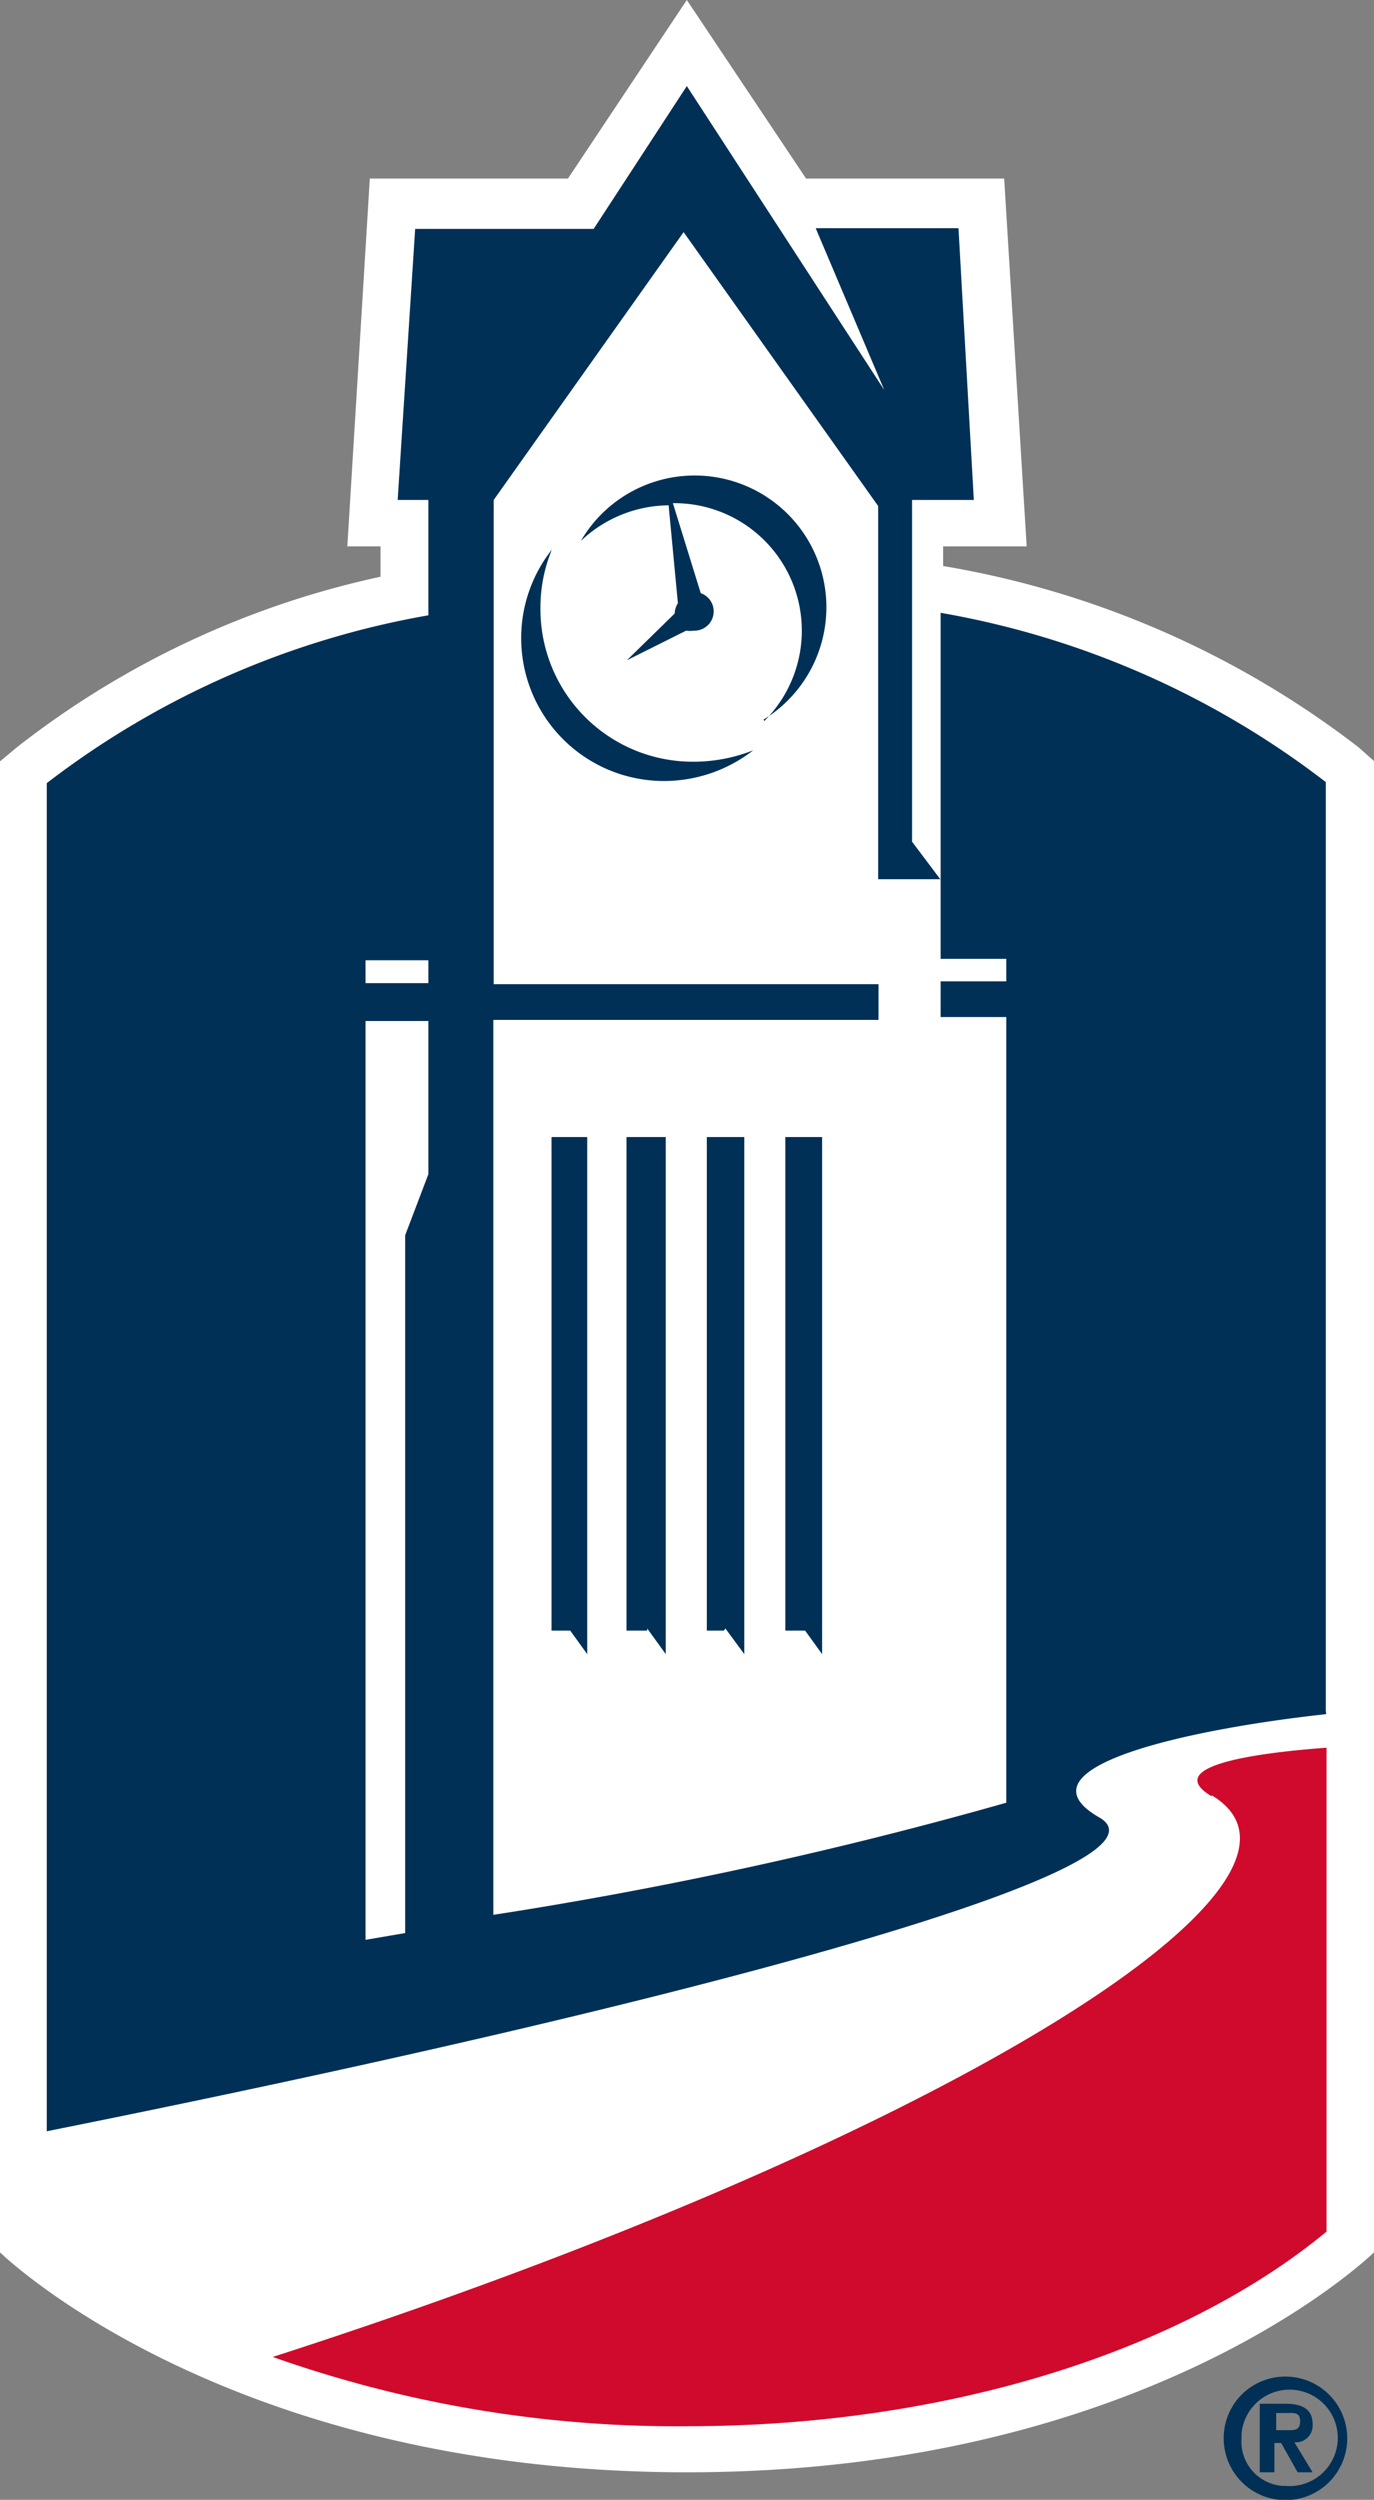 <svg id="Layer_1" data-name="Layer 1" xmlns="http://www.w3.org/2000/svg" viewBox="0 0 38.49 70"><rect x="0" y="0" width="38.49" height="70" fill="#808080" stroke="none"/><defs><style>.cls-1{fill:#003056;}.cls-2{fill:#fff;}.cls-3{fill:#cf0a2c;}</style></defs><title>columbus-state-university_icon</title><path id="Registered_symbol" data-name="Registered symbol" class="cls-1" d="M36,66.55a1.73,1.73,0,1,1-1.72,1.73v0A1.72,1.72,0,0,1,36,66.55Zm0,3.06a1.35,1.35,0,1,0-1.22-1.46v.13a1.24,1.24,0,0,0,1.14,1.33Zm-.69-2.3H36c.48,0,.77.15.77.57a.47.47,0,0,1-.43.51h-.08l.51.84h-.42l-.46-.82h-.19v.82h-.41V67.31Zm.78.74c.19,0,.33,0,.33-.26s-.21-.22-.38-.22h-.29v.48Z"/><path id="White_knockout_-_use_on_t-shirt_designs" data-name="White knockout - use on t-shirt designs" class="cls-2" d="M38.05,20.92a26.15,26.15,0,0,0-11.63-5.07V15.3h2.34L28.13,5H22.58L19.24,0,15.91,5H10.36L9.73,15.3h.93v.85A25.1,25.1,0,0,0,.48,20.92l-.48.4V63.07s6.27,6.16,19.25,6.16,19.24-6.16,19.24-6.16V21.31Z"/><path id="Blue_tower_image" data-name="Blue tower image" class="cls-1" d="M21.41,20.19a3.57,3.57,0,0,0-2.56-6.1h0l.78,2.52a.54.54,0,0,1-.19,1.05.81.81,0,0,1-.22,0l-1.66.83,1.34-1.31h0a.58.58,0,0,1,.09-.29l-.26-2.74a3.61,3.61,0,0,0-2.46,1,3.69,3.69,0,1,1,5.12,5M14.6,17.87a4,4,0,0,0,4,4h0a4.07,4.07,0,0,0,2.5-.86,4.55,4.55,0,0,1-1.67.32A4.27,4.27,0,0,1,15.14,17h0a4.24,4.24,0,0,1,.32-1.61,4,4,0,0,0-.86,2.44M15.93,45.6l.52.72V31.84h-1V45.66H16Zm4.39,0,.53.72V31.84H19.8V45.66h.48Zm-2.19,0,.52.72V31.84h-1.1V45.66h.58Zm4.38,0,.52.72V31.84H22V45.66h.57Zm14.63,2.3v-26a24.57,24.57,0,0,0-10.79-4.74v9.69h1.84v.63H26.35v1h1.84v22a119.49,119.49,0,0,1-14.37,3.14V28.56H24.61v-1H13.83V14h0L19.15,6.5l5.45,7.67V24.62h1.74l-.79-1.05V14h1.73l-.43-7.61h-4l1.92,4.53L19.24,2.41l-2.61,4h-5L11.14,14H12v3.23A24.43,24.43,0,0,0,1.31,21.93V59.68C19.68,56,33.19,52.27,30.79,50.89S33.2,48.43,37.15,48M10.24,26.89H12v.64H10.24Zm1.11,7.7V54.13l-1.11.19V28.59H12v4.29h0Z"/><path id="Red_swoop" data-name="Red swoop" class="cls-3" d="M33.94,50.27C38,52.71,26.07,60.06,7.64,66a33.93,33.93,0,0,0,11.6,1.94c7.41,0,13.94-2.16,17.92-5.45V48.94c-2.3.17-4.55.56-3.22,1.36"/></svg>